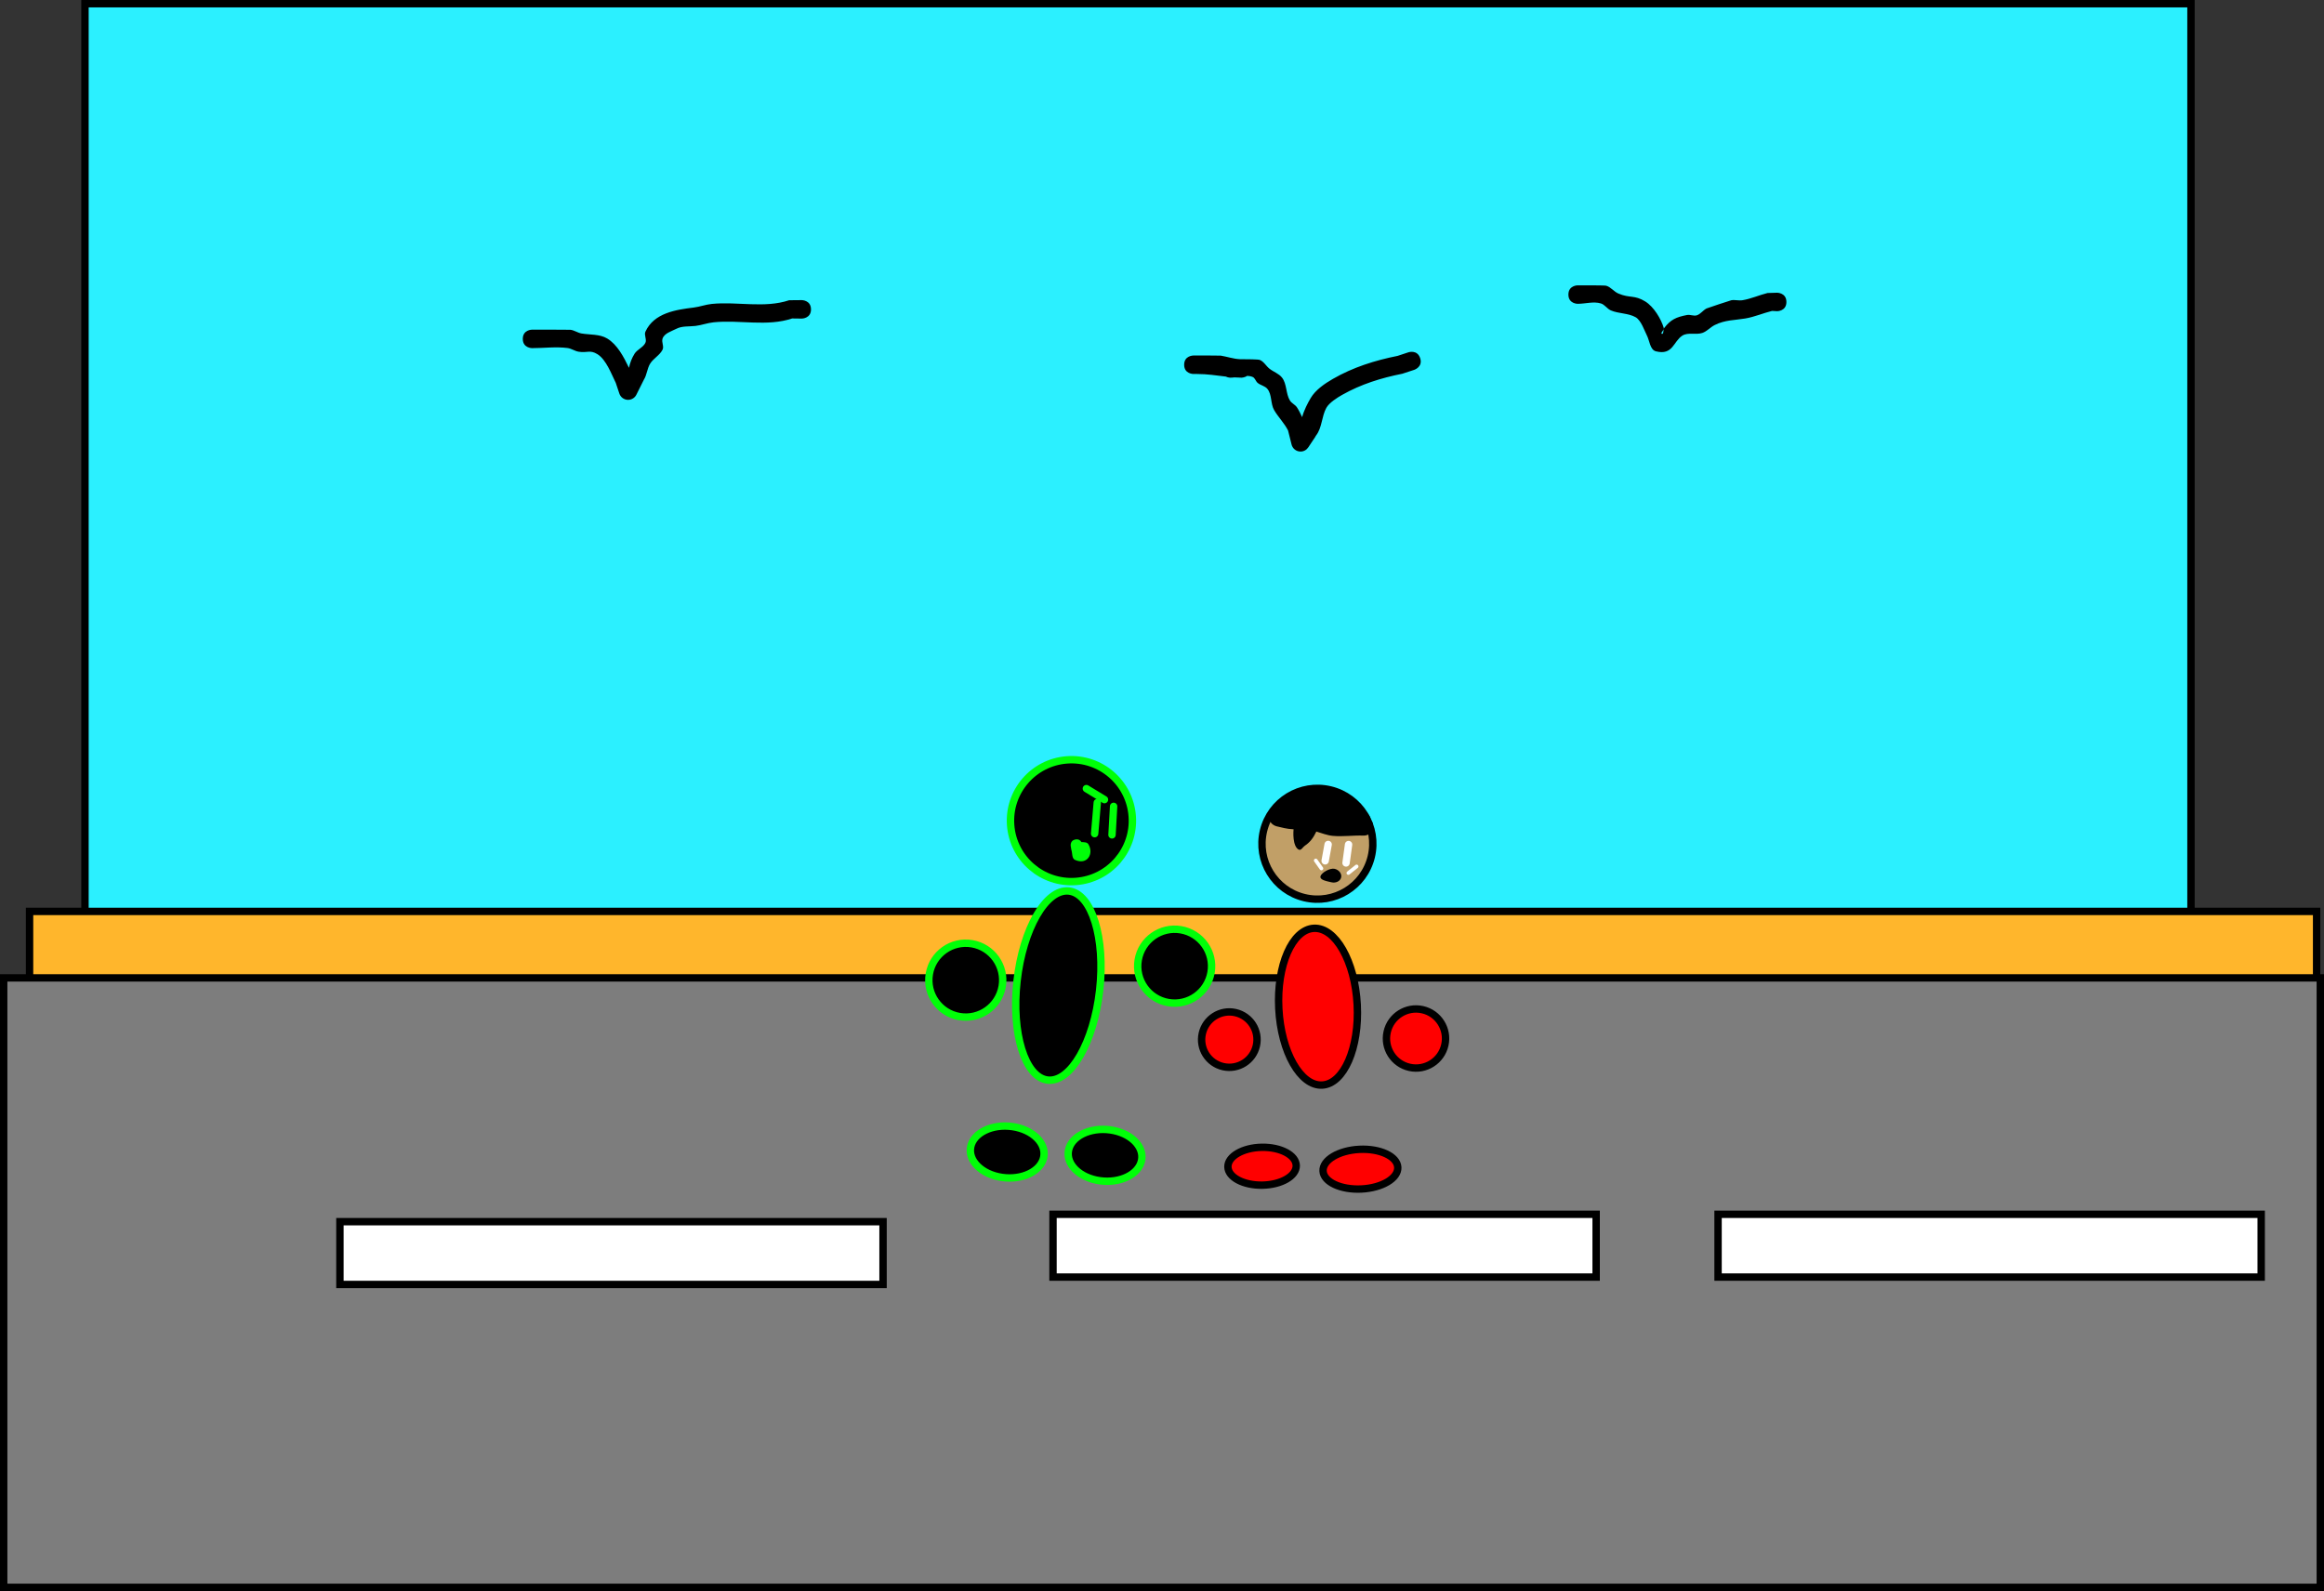 <svg version="1.1" xmlns="http://www.w3.org/2000/svg" xmlns:xlink="http://www.w3.org/1999/xlink" width="629" height="430.75" viewBox="0,0,629,430.75"><rect x="0" y="0" width="629" height="430.75" fill="#333333" stroke="none"/><g transform="translate(78.5,55.75)"><g data-paper-data="{&quot;isPaintingLayer&quot;:true}" fill-rule="nonzero" stroke-linejoin="miter" stroke-miterlimit="10" stroke-dasharray="" stroke-dashoffset="0" style="mix-blend-mode: normal"><path d="M-55.5,193.25v-248h570v248z" fill="#2bf0ff" stroke="#000000" stroke-width="2" stroke-linecap="butt"/><path d="M-70.5,214v-23h619v23z" fill="#ffb62c" stroke="#000000" stroke-width="2" stroke-linecap="butt"/><path d="M141,28c0,2.5 -2.5,2.5 -2.5,2.5l-2.6,-0.032c-6.829,2.276 -14.174,0.316 -21.246,1.039c-1.66,0.17 -3.252,0.776 -4.908,0.981c-1.721,0.213 -3.604,-0.033 -5.148,0.758c-1.382,0.708 -3.321,1.23 -3.789,2.711c-0.298,0.941 0.454,2.077 0.015,2.962c-0.749,1.51 -2.468,2.35 -3.359,3.781c-0.818,1.314 -0.864,3.014 -1.686,4.325c-0.018,0.029 -0.037,0.059 -0.056,0.088l0.011,0.006l-1.976,3.952c-0.401,0.846 -1.262,1.43 -2.26,1.43c-1.125,0 -2.076,-0.743 -2.39,-1.764l-0.94,-2.819c-1.136,-2.284 -2.599,-6.333 -4.985,-7.79c-2.042,-1.247 -2.725,-0.265 -5.086,-0.659c-1.04,-0.173 -1.954,-0.867 -3,-1c-3.174,-0.404 -6.4,0.032 -9.6,0.032c0,0 -2.5,0 -2.5,-2.5c0,-2.5 2.5,-2.5 2.5,-2.5c0.576,0 10.057,-0.01 10.4,0.032c1.046,0.129 1.96,0.827 3,1c2.316,0.386 4.896,0.142 6.914,1.341c2.752,1.635 4.488,4.974 5.927,7.96c0.269,-1.361 0.792,-2.68 1.506,-3.817c0.735,-1.17 2.317,-1.695 2.927,-2.934c0.448,-0.908 -0.404,-2.117 0.015,-3.038c2.336,-5.127 8.393,-5.951 13.063,-6.531c1.652,-0.205 3.241,-0.815 4.898,-0.98c6.957,-0.694 14.252,1.232 20.948,-1l3.4,-0.032c0,0 2.5,0 2.5,2.5z" fill="#000000" stroke="none" stroke-width="0.5" stroke-linecap="butt"/><path d="M405,26c0,2.5 -2.5,2.5 -2.5,2.5l-1.394,-0.075c-2.422,0.604 -4.744,1.625 -7.206,2.042c-2.937,0.498 -5.473,0.369 -8.302,1.778c-1.193,0.594 -2.109,1.727 -3.374,2.147c-1.727,0.573 -3.882,-0.254 -5.41,0.734c-2.435,1.573 -2.528,5.389 -7.126,4.238c-1.638,-0.41 -1.703,-2.918 -2.498,-4.408c-0.566,-1.06 -1.496,-3.983 -3.005,-4.83c-2.019,-1.134 -4.569,-0.929 -6.697,-1.84c-1.014,-0.434 -1.656,-1.578 -2.713,-1.894c-2.005,-0.598 -4.183,0.107 -6.276,0.107c0,0 -2.5,0 -2.5,-2.5c0,-2.5 2.5,-2.5 2.5,-2.5c1.24,0 7.254,-0.023 7.724,0.107c1.254,0.347 2.091,1.593 3.287,2.106c3.1,1.33 4.344,0.319 7.303,2.16c2.301,1.432 4.284,4.737 4.995,7.17c0.156,0.534 -1.041,1.472 -0.498,1.592c0.547,0.121 0.264,-1.123 0.604,-1.569c1.756,-2.298 3.25,-2.971 6.185,-3.534c0.876,-0.168 1.83,0.359 2.676,0.075c1.016,-0.341 1.669,-1.372 2.626,-1.853c0.239,-0.12 6.476,-2.184 6.698,-2.222c0.986,-0.169 2.013,0.161 3,0c2.326,-0.38 4.508,-1.385 6.794,-1.958l2.606,-0.075c0,0 2.5,0 2.5,2.5z" fill="#000000" stroke="none" stroke-width="0.5" stroke-linecap="butt"/><path d="M242,43c0,-2.5 2.5,-2.5 2.5,-2.5h1c0.48,0 6.141,-0.009 6.4,0.032c1.724,0.278 3.419,0.886 5.158,0.961c2.176,0.003 4.986,0.037 5.398,0.197c1.1,0.429 1.704,1.641 2.628,2.376c1.089,0.865 2.547,1.319 3.402,2.416c1.344,1.725 0.996,4.339 2.14,6.203c0.463,0.754 1.417,1.112 1.901,1.853c0.548,0.837 0.982,1.74 1.402,2.65c0.517,-1.897 1.501,-3.783 2.308,-5.157c1.317,-2.243 3.838,-3.943 6.008,-5.194c5.478,-3.158 11.373,-5.005 17.521,-6.236l2.953,-0.977c0,0 2.375,-0.782 3.156,1.593c0.782,2.375 -1.593,3.156 -1.593,3.156l-3.242,1.062c-5.741,1.147 -11.145,2.819 -16.285,5.725c-1.256,0.71 -3.497,2.102 -4.279,3.521c-1.27,2.307 -1.138,5.317 -2.73,7.415c-0.067,0.088 -0.136,0.176 -0.206,0.262l0.04,0.027l-1.978,2.968c-0.445,0.689 -1.22,1.146 -2.102,1.146c-1.19,0 -2.185,-0.831 -2.438,-1.944l-0.938,-3.75c-0.995,-1.979 -2.625,-3.582 -3.751,-5.491c-1.031,-1.748 -0.561,-4.238 -1.86,-5.797c-0.649,-0.779 -1.809,-0.947 -2.598,-1.584c-0.551,-0.445 -0.718,-1.349 -1.372,-1.624c-0.479,-0.201 -0.979,-0.286 -1.491,-0.301c-0.707,0.491 -1.552,0.491 -1.552,0.491c-0.645,-0.006 -1.277,-0.035 -1.902,-0.078c-0.369,0.047 -0.736,0.078 -1.098,0.078c0,0 -0.609,0 -1.226,-0.301c-2.547,-0.295 -5.041,-0.699 -7.774,-0.699h-1c0,0 -2.5,0 -2.5,-2.5z" fill="#000000" stroke="none" stroke-width="0.5" stroke-linecap="butt"/><path d="M-77.5,374v-165h627v165z" fill="#7d7d7d" stroke="#000000" stroke-width="2" stroke-linecap="butt"/><path d="M13.5,292v-17h147v17z" fill="#ffffff" stroke="#000000" stroke-width="2" stroke-linecap="butt"/><path d="M206.5,290v-17h147v17z" fill="#ffffff" stroke="#000000" stroke-width="2" stroke-linecap="butt"/><path d="M386.5,290v-17h147v17z" fill="#ffffff" stroke="#000000" stroke-width="2" stroke-linecap="butt"/><path d="M195.035,167.645c-0.67,-9.088 6.155,-16.998 15.243,-17.668c9.088,-0.67 16.998,6.155 17.668,15.243c0.67,9.088 -6.155,16.998 -15.243,17.668c-9.088,0.67 -16.998,-6.155 -17.668,-15.243z" fill="#000000" stroke="#00ff08" stroke-width="2" stroke-linecap="butt"/><path d="M222.47,170.274l0.434,-7.719" fill="none" stroke="#00ff08" stroke-width="2" stroke-linecap="round"/><path d="M218.484,161.544l-0.717,8.409" fill="none" stroke="#00ff08" stroke-width="2" stroke-linecap="round"/><path d="M215.531,157.751l4.899,2.981" fill="none" stroke="#00ff08" stroke-width="2" stroke-linecap="round"/><path d="M210.817,185.485c6.175,0.692 9.896,12.71 8.313,26.843c-1.584,14.133 -7.873,25.029 -14.047,24.337c-6.175,-0.692 -9.896,-12.71 -8.313,-26.843c1.584,-14.133 7.873,-25.029 14.047,-24.337z" fill="#000000" stroke="#00ff08" stroke-width="2" stroke-linecap="butt"/><path d="M173.03,207.934c0.928,-5.444 6.094,-9.105 11.539,-8.177c5.444,0.928 9.105,6.094 8.177,11.539c-0.928,5.444 -6.094,9.105 -11.539,8.177c-5.444,-0.928 -9.105,-6.094 -8.177,-11.539z" fill="#000000" stroke="#00ff08" stroke-width="2" stroke-linecap="butt"/><path d="M229.563,204.145c0.928,-5.444 6.094,-9.105 11.539,-8.177c5.444,0.928 9.105,6.094 8.177,11.539c-0.928,5.444 -6.094,9.105 -11.539,8.177c-5.444,-0.928 -9.105,-6.094 -8.177,-11.539z" fill="#000000" stroke="#00ff08" stroke-width="2" stroke-linecap="butt"/><path d="M210.697,255.676c0.757,-3.805 5.799,-6.28 11.261,-5.529c5.462,0.751 9.275,4.445 8.518,8.25c-0.757,3.805 -5.799,6.28 -11.261,5.529c-5.462,-0.751 -9.275,-4.445 -8.518,-8.25z" fill="#000000" stroke="#00ff08" stroke-width="2" stroke-linecap="butt"/><path d="M184.229,254.705c0.786,-3.799 5.846,-6.237 11.302,-5.445c5.456,0.792 9.242,4.514 8.456,8.314c-0.786,3.799 -5.846,6.237 -11.302,5.445c-5.456,-0.792 -9.242,-4.514 -8.456,-8.314z" fill="#000000" stroke="#00ff08" stroke-width="2" stroke-linecap="butt"/><path d="M288.837,216.233c0.621,11.72 -3.625,21.472 -9.485,21.783c-5.86,0.311 -11.114,-8.938 -11.735,-20.658c-0.621,-11.72 3.625,-21.472 9.485,-21.783c5.86,-0.311 11.114,8.938 11.735,20.658z" fill="#ff0000" stroke="#000000" stroke-width="2" stroke-linecap="butt"/><path d="M246.903,224.07c0.906,-4.042 4.917,-6.584 8.959,-5.678c4.042,0.906 6.584,4.917 5.678,8.959c-0.906,4.042 -4.917,6.584 -8.959,5.678c-4.042,-0.906 -6.584,-4.917 -5.678,-8.959z" fill="#ff0000" stroke="#000000" stroke-width="2" stroke-linecap="butt"/><path d="M296.941,223.662c0.966,-4.311 5.245,-7.023 9.556,-6.056c4.311,0.966 7.023,5.245 6.056,9.556c-0.966,4.311 -5.245,7.023 -9.556,6.056c-4.311,-0.966 -7.023,-5.245 -6.056,-9.556z" fill="#ff0000" stroke="#000000" stroke-width="2" stroke-linecap="butt"/><path d="M272.335,259.817c0.052,2.83 -4.046,5.2 -9.154,5.295c-5.108,0.094 -9.291,-2.124 -9.343,-4.954c-0.052,-2.83 4.046,-5.2 9.154,-5.295c5.108,-0.094 9.291,2.124 9.343,4.954z" fill="#ff0000" stroke="#000000" stroke-width="2" stroke-linecap="butt"/><path d="M289.44,255.416c5.585,-0.273 10.23,1.91 10.375,4.875c0.145,2.965 -4.266,5.59 -9.851,5.862c-5.585,0.273 -10.23,-1.91 -10.375,-4.875c-0.145,-2.965 4.266,-5.59 9.851,-5.862z" fill="#ff0000" stroke="#000000" stroke-width="2" stroke-linecap="butt"/><g><path d="M274.549,187.273c-8.054,-1.938 -13.013,-10.038 -11.075,-18.093c1.938,-8.054 10.038,-13.013 18.093,-11.075c8.054,1.938 13.013,10.038 11.075,18.093c-1.938,8.054 -10.038,13.013 -18.093,11.075z" fill="#c19f67" stroke="#000000" stroke-width="2" stroke-linecap="butt"/><path d="M271.798,172.321c-0.278,-1.169 -0.284,-2.586 -0.186,-3.553c-0.903,-0.052 -1.799,-0.147 -2.678,-0.35l-1.945,-0.468c0,0 -2.431,-0.585 -1.846,-3.015c0.442,-1.837 1.938,-1.952 2.643,-1.898c0.003,-0.012 0.005,-0.024 0.008,-0.036c0.149,-0.617 0.514,-1.125 0.996,-1.463l2.159,-1.528l0.017,0.023c0.738,-0.713 1.674,-1.253 3.147,-1.635c1.904,-0.493 5.627,-0.69 7.991,0.596c3.352,1.035 6.44,3.374 9.17,5.181c0,0 1.154,0.764 1.176,2.014c0.409,0.384 0.72,0.976 0.685,1.889c-0.097,2.498 -2.595,2.401 -2.595,2.401c-2.778,-0.11 -5.573,0.33 -8.342,0.068c-1.516,-0.144 -2.959,-0.733 -4.427,-1.167c-0.774,1.612 -1.622,2.851 -3.118,3.843c-0.529,0.35 -0.976,1.305 -1.568,1.078c-0.618,-0.238 -1.007,-0.932 -1.239,-1.787c-0.023,-0.063 -0.039,-0.128 -0.049,-0.194z" fill="#000000" stroke="none" stroke-width="0.5" stroke-linecap="butt"/><path d="M286.497,172.901l-0.683,4.978" fill="none" stroke="#ffffff" stroke-width="2" stroke-linecap="round"/><path d="M280.16,177.309l0.81,-4.434" fill="none" stroke="#ffffff" stroke-width="2" stroke-linecap="round"/><path d="M277.613,177.21l1.535,2.169" fill="none" stroke="#ffffff" stroke-width="1" stroke-linecap="round"/><path d="M286.445,180.603l2.228,-1.778" fill="none" stroke="#ffffff" stroke-width="1" stroke-linecap="round"/><path d="M282.726,179.469c1.208,0.291 1.991,1.342 1.749,2.349c-0.242,1.007 -1.418,1.587 -2.626,1.297c-1.208,-0.291 -3.197,-0.604 -2.955,-1.611c0.242,-1.007 2.624,-2.326 3.832,-2.035z" fill="#000000" stroke="none" stroke-width="0" stroke-linecap="butt"/></g><path d="M212.591,171.517c0.891,-0.148 1.356,0.299 1.59,0.708c0.739,0.041 1.534,0.007 1.883,0.576c1.596,2.602 -0.327,5.76 -3.627,4.248c-0.885,-0.406 -0.653,-1.835 -0.979,-2.753l-0.161,-0.968c0,0 -0.259,-1.553 1.294,-1.812z" fill="#00ff08" stroke="none" stroke-width="0.5" stroke-linecap="butt"/></g></g></svg>